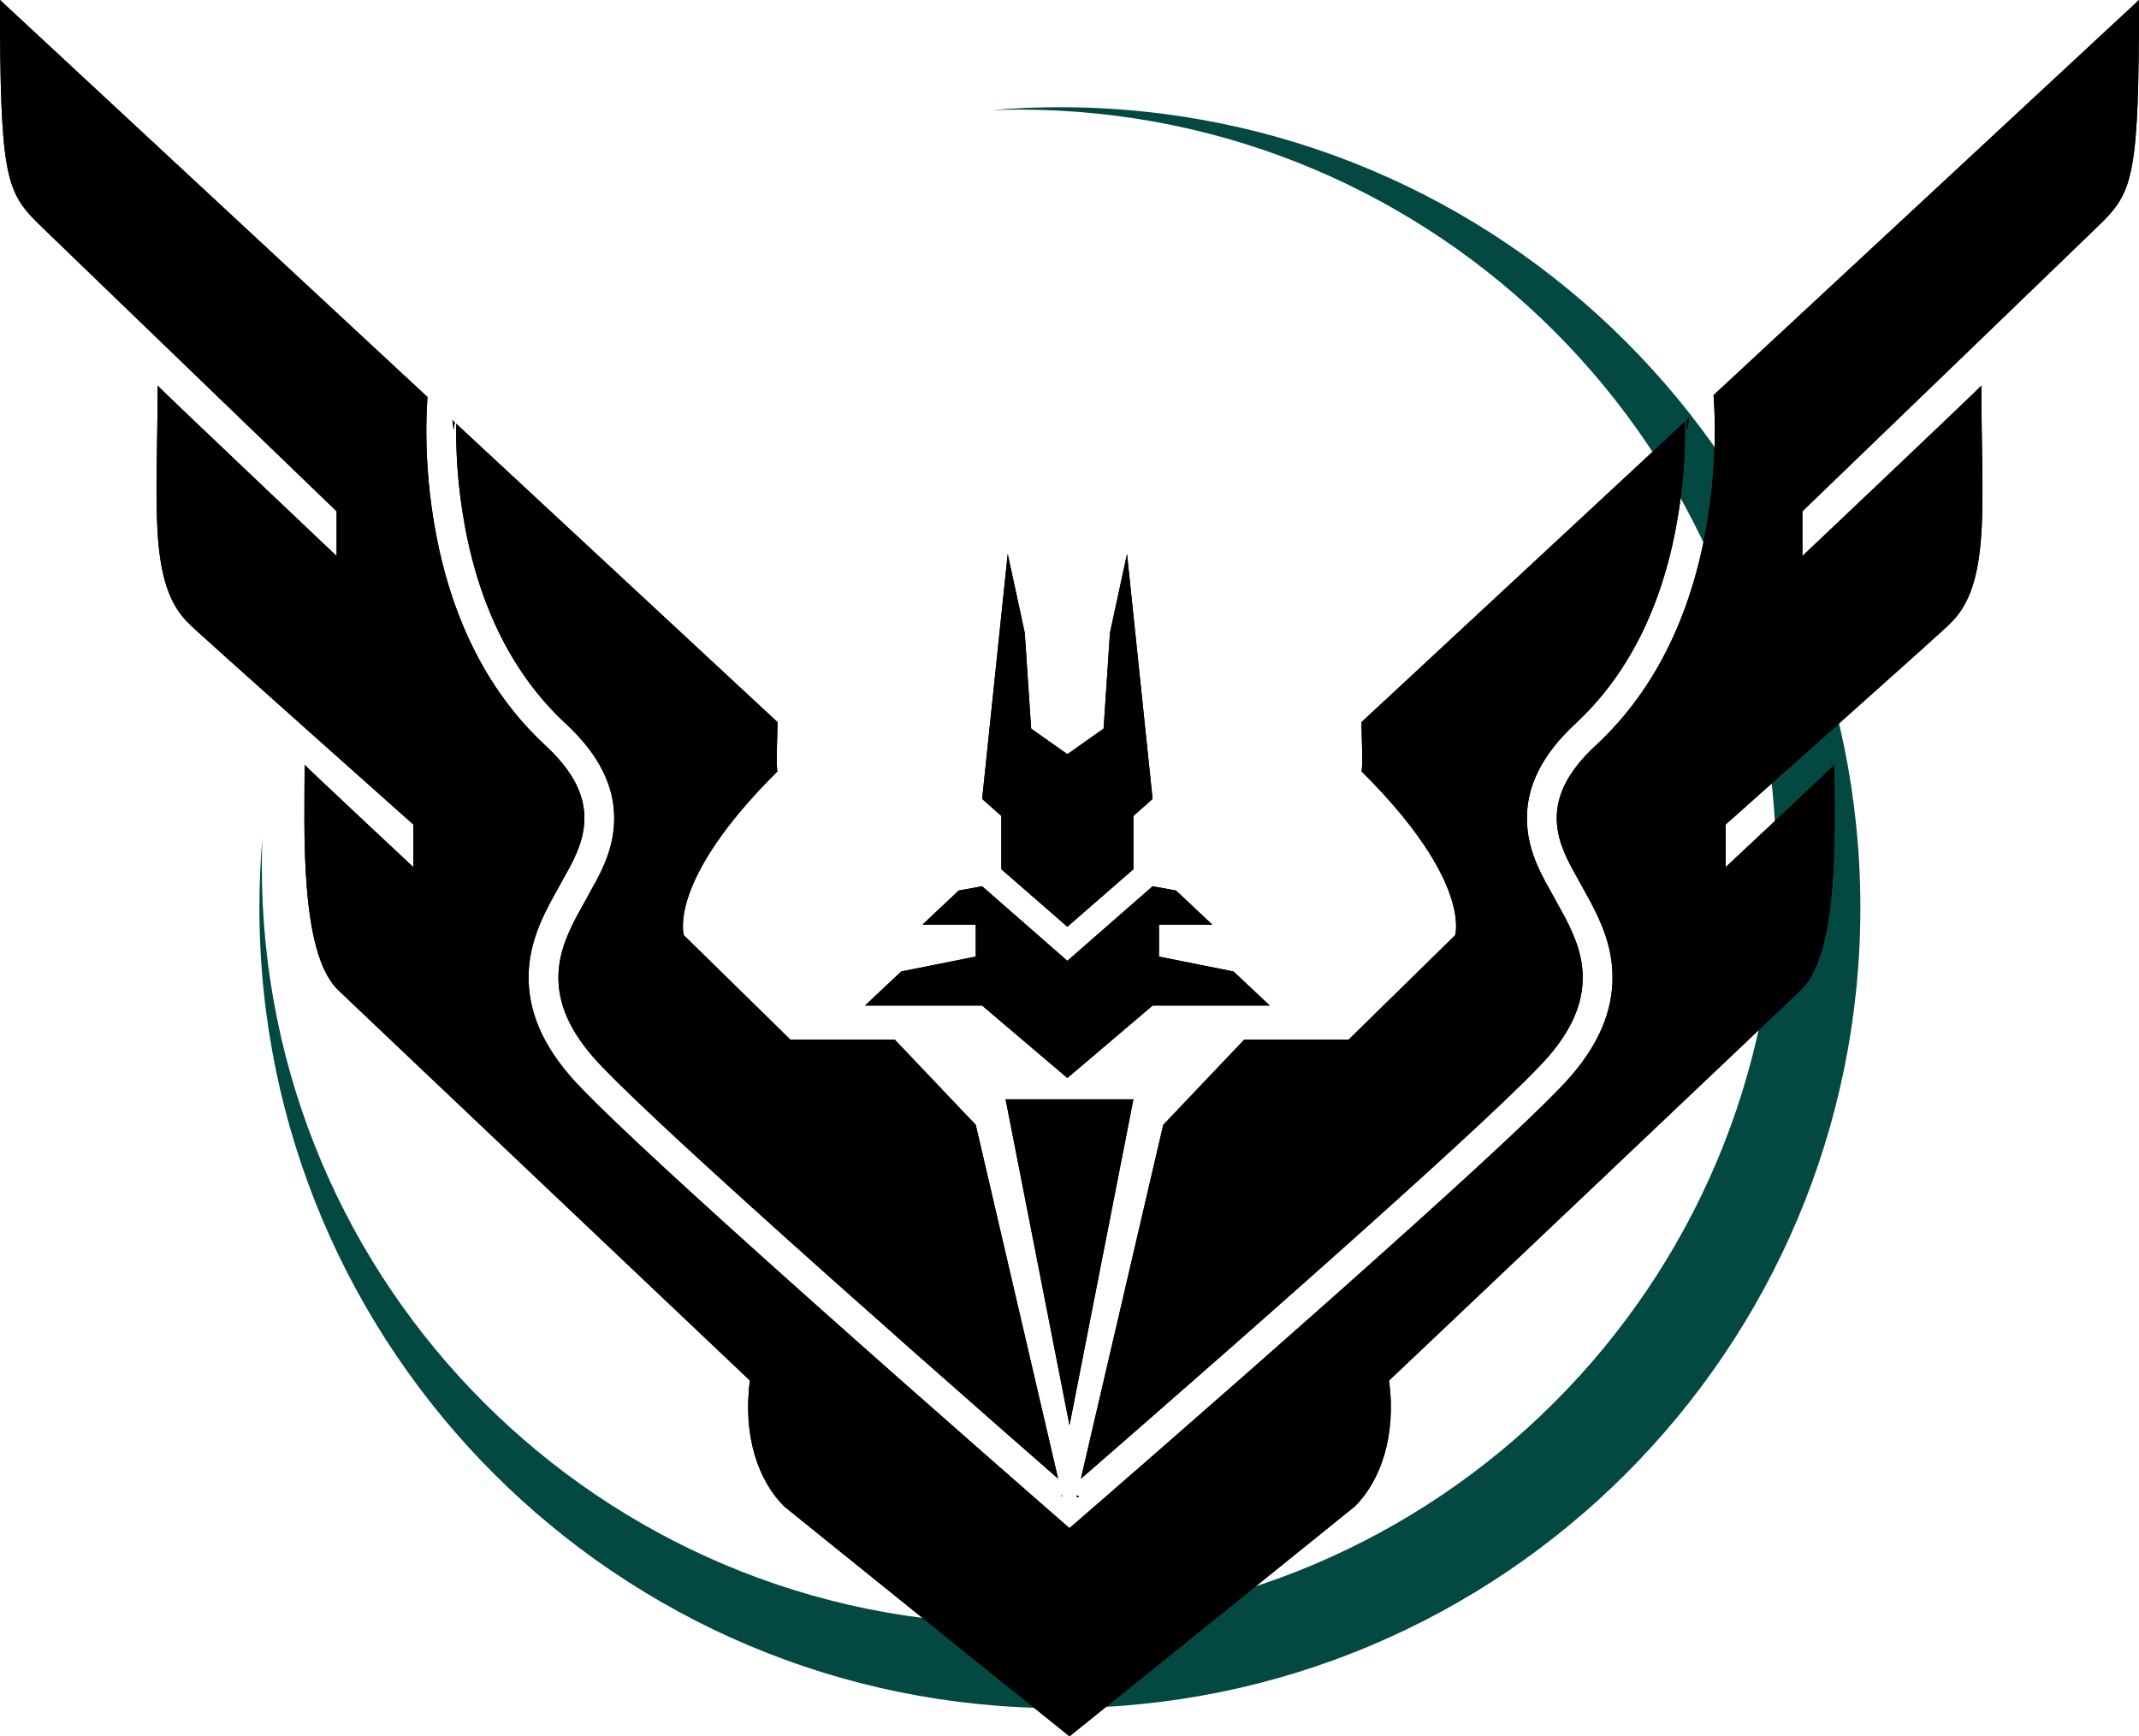 <?xml version="1.0" encoding="utf-8"?>
<!-- Generator: Adobe Illustrator 16.0.0, SVG Export Plug-In . SVG Version: 6.00 Build 0)  -->
<!DOCTYPE svg PUBLIC "-//W3C//DTD SVG 1.1//EN" "http://www.w3.org/Graphics/SVG/1.1/DTD/svg11.dtd">
<svg version="1.1" xmlns="http://www.w3.org/2000/svg" xmlns:xlink="http://www.w3.org/1999/xlink" x="0px" y="0px"
	 width="889.819px" height="722.313px" viewBox="0 0 889.819 722.313" enable-background="new 0 0 889.819 722.313"
	 xml:space="preserve">
<g id="Layer_4" display="none">
	<rect x="-35.09" y="-96.4" display="inline" width="960" height="960"/>
</g>
<g id="Layer_3">
	<path fill="#034942" d="M773.91,377.6c0,183.91-149.09,333-333,333s-333-149.09-333-333c0-9.66,0.41-19.23,1.22-28.68
		c-0.14,3.88-0.21,7.77-0.21,11.68c0,173.97,141.02,315,314.99,315c173.97,0,315-141.03,315-315c0-173.97-141.03-315-315-315
		c-3.85,0-7.68,0.07-11.49,0.21c9.39-0.8,18.89-1.21,28.49-1.21C624.82,44.6,773.91,193.689,773.91,377.6z"/>
</g>
<g id="Layer_2">
	<g>
		<g display="none">
			<g display="inline">
				<defs>
					<rect id="SVGID_1_" x="-7.09" y="-90.4" width="904" height="904"/>
				</defs>
				<defs>
					<path id="SVGID_2_" d="M444.873,264.726v0.125l-0.071-0.063l-0.071,0.063v-0.125l-33.252-29.114v-26.507l-10.175-9.079
						l6.04-77.72l19.451,42.418l18.008,13.364l18.008-13.364l19.451-42.418l6.039,77.72l-10.175,9.079v26.507L444.873,264.726
						L444.873,264.726L444.873,264.726z M444.873,289.116v62.925l-44.314-38.11l-2.659-66.47L444.873,289.116L444.873,289.116z
						 M444.873,288.229v62.925l44.313-38.11l2.659-66.47L444.873,288.229L444.873,288.229z M443.856,374.198v120.533
						l-23.043-120.533H443.856L443.856,374.198z M443.856,374.198v120.533l23.043-120.533H443.856L443.856,374.198z
						 M321.297,327.702l32.775,1.327l46.317,47.472l44.484,225.157L276.518,447.94L321.297,327.702L321.297,327.702z
						 M568.448,327.702l-32.775,1.327l-46.316,47.472l-44.483,225.157L613.227,447.94L568.448,327.702L568.448,327.702z
						 M568.448,327.702"/>
				</defs>
				<defs>
					<path id="SVGID_3_" d="M-7.09-90.4h904v904h-904V-90.4z M-7.09-90.4"/>
				</defs>
				<clipPath id="SVGID_4_">
					<use xlink:href="#SVGID_1_"  overflow="visible"/>
				</clipPath>
				<clipPath id="SVGID_5_" clip-path="url(#SVGID_4_)">
					<use xlink:href="#SVGID_2_"  overflow="visible"/>
				</clipPath>
				<clipPath id="SVGID_6_" clip-path="url(#SVGID_5_)">
					<use xlink:href="#SVGID_3_"  overflow="visible"/>
				</clipPath>
				<rect x="272.086" y="117.875" clip-path="url(#SVGID_6_)" fill="#08FADC" width="345.573" height="488.215"/>
			</g>
		</g>
		<g display="none">
			<g display="inline">
				<defs>
					<rect id="SVGID_7_" x="-7.09" y="-90.4" width="904" height="904"/>
				</defs>
				<defs>
					<path id="SVGID_8_" d="M445.234,600.016l-44.159-223.514l-46.317-47.472h-77.555l-89.313-85.468
						c0,0,4.647,88.413,10.673,100.454c6.025,12.041,15.371,18.295,15.371,18.295l63.269,60.083v25.548l167.805,153.216
						l-0.099,0.502l0.324-0.297l0.325,0.297l-0.099-0.502L613.264,447.94v-25.548l63.27-60.083c0,0,9.346-6.254,15.371-18.295
						c6.025-12.041,10.673-100.454,10.673-100.454l-89.313,85.468h-77.555l-46.316,47.472L445.234,600.016L445.234,600.016z
						 M445.559,264.726v0.125l-0.071-0.063l-0.071,0.063v-0.125l-33.252-29.114v-26.507l-10.175-9.079l6.04-77.72l19.451,42.418
						l18.008,13.364l18.008-13.364l19.451-42.418l6.039,77.72l-10.175,9.079v26.507L445.559,264.726L445.559,264.726
						L445.559,264.726z M445.559,289.116v62.925l-44.313-38.11l-2.659-66.47L445.559,289.116L445.559,289.116z M445.559,288.229
						v62.925l44.314-38.11l2.658-66.47L445.559,288.229L445.559,288.229z M444.542,374.198v120.533L421.5,374.198H444.542
						L444.542,374.198z M444.542,374.198v120.533l23.043-120.533H444.542L444.542,374.198z M444.542,374.198"/>
				</defs>
				<defs>
					<path id="SVGID_9_" d="M-7.09-90.4h904v904h-904V-90.4z M-7.09-90.4"/>
				</defs>
				<clipPath id="SVGID_10_">
					<use xlink:href="#SVGID_7_"  overflow="visible"/>
				</clipPath>
				<clipPath id="SVGID_11_" clip-path="url(#SVGID_10_)">
					<use xlink:href="#SVGID_8_"  overflow="visible"/>
				</clipPath>
				<clipPath id="SVGID_12_" clip-path="url(#SVGID_11_)">
					<use xlink:href="#SVGID_9_"  overflow="visible"/>
				</clipPath>
				<rect x="183.458" y="117.875" clip-path="url(#SVGID_12_)" fill="#08FADC" width="523.551" height="488.215"/>
			</g>
		</g>
		<g display="none">
			<g display="inline">
				<defs>
					<rect id="SVGID_13_" x="-7.09" y="-90.4" width="904" height="904"/>
				</defs>
				<defs>
					<path id="SVGID_14_" d="M444.961,636.829l-43.451-218.96l-43.35-41.901l-19.892-1.302c0,0-1.752-30.506,28.446-63.05
						L120.043,86.854c0,0-2.066,81.723,3.241,98.652C128.592,202.436,148.865,218,148.865,218L279.33,341.41l-0.882,29.342
						l-86.056-81.09c0,0,4.772,84.127,10.797,96.168c6.026,12.041,13.145,16.775,13.145,16.775l62.995,57.944v25.548
						l165.586,150.959l-0.02,0.1l0.065-0.06l0.065,0.06l-0.02-0.1l165.585-150.959V460.55l62.996-57.944
						c0,0,7.119-4.734,13.145-16.775s10.797-96.168,10.797-96.168l-86.055,81.09l-0.883-29.342L741.056,218
						c0,0,20.273-15.564,25.581-32.494c5.308-16.93,3.241-98.652,3.241-98.652l-246.67,224.761
						c30.197,32.544,28.445,63.05,28.445,63.05l-19.892,1.302l-43.351,41.901L444.961,636.829L444.961,636.829z M445.912,308.201
						v0.125l-0.071-0.063l-0.071,0.063v-0.125l-33.252-29.114V252.58l-10.175-9.079l6.04-77.72l19.451,42.418l18.007,13.364
						l18.007-13.364l19.451-42.418l6.04,77.72l-10.175,9.079v26.507L445.912,308.201L445.912,308.201L445.912,308.201z
						 M445.912,332.59v62.925l-44.313-38.11l-2.659-66.47L445.912,332.59L445.912,332.59z M445.912,331.704v62.926l44.313-38.11
						l2.659-66.47L445.912,331.704L445.912,331.704z M444.896,417.673v120.533l-23.043-120.533H444.896L444.896,417.673z
						 M444.896,417.673v120.533l23.043-120.533H444.896L444.896,417.673z M444.896,417.673"/>
				</defs>
				<defs>
					<path id="SVGID_15_" d="M-7.09-90.4h904v904h-904V-90.4z M-7.09-90.4"/>
				</defs>
				<clipPath id="SVGID_16_">
					<use xlink:href="#SVGID_13_"  overflow="visible"/>
				</clipPath>
				<clipPath id="SVGID_17_" clip-path="url(#SVGID_16_)">
					<use xlink:href="#SVGID_14_"  overflow="visible"/>
				</clipPath>
				<clipPath id="SVGID_18_" clip-path="url(#SVGID_17_)">
					<use xlink:href="#SVGID_15_"  overflow="visible"/>
				</clipPath>
				<rect x="115.215" y="82.423" clip-path="url(#SVGID_18_)" fill="#08FADC" width="659.491" height="559.165"/>
			</g>
		</g>
		<g display="none">
			<g display="inline">
				<defs>
					<rect id="SVGID_19_" x="-7.09" y="-90.4" width="904" height="904"/>
				</defs>
				<defs>
					<path id="SVGID_20_" d="M302.474,423.639L188.145,319.945c0,0-7.063-4.463-13.294-16.839
						c-5.815-11.709-8.862-83.31-8.862-83.31l77.992,71.788v-25.702L130.537,158.643c0,0-20.305-15.575-25.702-32.792
						c-5.215-16.646-3.545-84.196-3.545-84.196l271.2,242.839c0,0-0.253,23.985,0,23.93c-50.431,43.916-41.655,71.788-41.655,71.788
						l33.679,1.772l36.337,37.223l44.314,227.773L276.772,495.427c0,0-12.332-9.882-23.043-25.701
						c-11.127-15.201-9.749-78.879-9.749-78.879l58.494,51.404V423.639L302.474,423.639z M587.854,423.639l114.329-103.694
						c0,0,7.063-4.463,13.295-16.839c5.815-11.709,8.862-83.31,8.862-83.31l-77.992,71.788v-25.702l113.443-107.239
						c0,0,20.305-15.575,25.702-32.792c5.215-16.646,3.545-84.196,3.545-84.196l-271.2,242.839c0,0,0.253,23.985,0,23.93
						c50.431,43.916,41.655,71.788,41.655,71.788l-33.679,1.772l-36.337,37.223L445.164,646.98l168.392-151.554
						c0,0,12.332-9.882,23.043-25.701c11.127-15.201,9.749-78.879,9.749-78.879l-58.494,51.404V423.639L587.854,423.639z
						 M445.164,414.776v135.6l-26.588-135.6H445.164L445.164,414.776z M445.164,414.776v135.6l26.588-135.6H445.164L445.164,414.776
						z M429.211,238.408l15.953,11.521v75.333l-29.247-24.816v-23.929l-7.977-7.09l11.521-107.239l7.09,34.565L429.211,238.408
						L429.211,238.408z M461.117,238.408l-15.953,11.521v75.333l29.247-24.816v-23.929l7.977-7.09l-11.521-107.239l-7.09,34.565
						L461.117,238.408L461.117,238.408z M445.164,344.761v55.835l-38.996-34.564h-55.835l16.839-15.067l34.564-8.863l0.886-15.953
						l-26.588,0.886l19.498-15.953l8.863-2.659L445.164,344.761L445.164,344.761z M445.164,344.761v55.835l38.996-34.564h55.836
						l-16.84-15.067l-34.564-8.863l-0.886-15.953l26.588,0.886l-19.498-15.953l-8.862-2.659L445.164,344.761L445.164,344.761z
						 M445.164,657.615v23.93l-44.314-38.996v-22.157L445.164,657.615L445.164,657.615z M445.164,657.615v23.93l44.314-38.996
						v-22.157L445.164,657.615L445.164,657.615z M445.164,657.615"/>
				</defs>
				<defs>
					<path id="SVGID_21_" d="M-7.09-90.4h904v904h-904V-90.4z M-7.09-90.4"/>
				</defs>
				<clipPath id="SVGID_22_">
					<use xlink:href="#SVGID_19_"  overflow="visible"/>
				</clipPath>
				<clipPath id="SVGID_23_" clip-path="url(#SVGID_22_)">
					<use xlink:href="#SVGID_20_"  overflow="visible"/>
				</clipPath>
				<clipPath id="SVGID_24_" clip-path="url(#SVGID_23_)">
					<use xlink:href="#SVGID_21_"  overflow="visible"/>
				</clipPath>
				<rect x="96.604" y="37.224" clip-path="url(#SVGID_24_)" fill="#08FADC" width="697.121" height="648.753"/>
			</g>
		</g>
		<g display="none">
			<g display="inline">
				<defs>
					<rect id="SVGID_25_" x="-7.09" y="-90.4" width="904" height="904"/>
				</defs>
				<defs>
					<path id="SVGID_26_" d="M444.91,428.07v135.6l-26.588-135.6H444.91L444.91,428.07z M444.91,428.07v135.6l26.588-135.6H444.91
						L444.91,428.07z M429.843,261.451l15.067,10.635v71.788l-27.475-23.929v-22.157l-7.977-7.09l10.635-101.921l7.09,32.792
						L429.843,261.451L429.843,261.451z M459.976,261.451l-15.066,10.635v71.788l27.475-23.929v-22.157l7.977-7.09l-10.636-101.921
						l-7.09,32.792L459.976,261.451L459.976,261.451z M444.91,362.486v52.291l-37.224-31.906h-52.29l15.953-14.18l32.792-8.863
						l0.886-14.18l-25.702,0.886l18.612-15.067l8.863-2.659L444.91,362.486L444.91,362.486z M444.91,362.486v52.291l37.224-31.906
						h52.29l-15.953-14.18l-32.792-8.863l-0.887-14.18l25.702,0.886l-18.611-15.067l-8.863-2.659L444.91,362.486L444.91,362.486z
						 M444.91,662.933v46.973L318.172,590.259c0,0-5.038-5.609-9.749-14.181c-5.129-8.668-3.545-40.769-3.545-40.769L444.91,662.933
						L444.91,662.933z M444.91,662.933v46.973l126.737-119.646c0,0,5.037-5.609,9.749-14.181c5.129-8.668,3.545-40.769,3.545-40.769
						L444.91,662.933L444.91,662.933z M642.548,380.211c0,0,108.895-98.157,109.012-98.376
						c17.544-16.713,15.931-45.262,19.498-93.945l-77.992,70.902V233.09c0,0,135.449-123.502,135.601-123.192
						c12.407-13.078,12.407-26.065,12.407-97.49L552.149,274.745c0,0,0.323,20.8,0,20.384
						c50.344,43.308,40.769,70.016,40.769,70.016l-37.224,31.906h-33.679l-34.564,35.451L444.91,646.094
						c0,0,246.211-220.719,246.384-220.683c17.957-17.317,15.067-57.465,15.067-85.082l-63.813,58.494V380.211L642.548,380.211z
						 M247.271,380.211c0,0-108.894-98.157-109.012-98.376c-17.544-16.713-15.931-45.262-19.498-93.945l77.992,70.902V233.09
						c0,0-135.45-123.502-135.6-123.192C48.745,96.82,48.745,83.833,48.745,12.408L337.67,274.745c0,0-0.324,20.8,0,20.384
						c-50.344,43.308-40.769,70.016-40.769,70.016l37.224,31.906h33.678l34.564,35.451l42.542,213.592
						c0,0-246.212-220.719-246.384-220.683c-17.957-17.317-15.067-57.465-15.067-85.082l63.812,58.494V380.211L247.271,380.211z
						 M247.271,380.211"/>
				</defs>
				<defs>
					<path id="SVGID_27_" d="M-7.09-90.4h904v904h-904V-90.4z M-7.09-90.4"/>
				</defs>
				<clipPath id="SVGID_28_">
					<use xlink:href="#SVGID_25_"  overflow="visible"/>
				</clipPath>
				<clipPath id="SVGID_29_" clip-path="url(#SVGID_28_)">
					<use xlink:href="#SVGID_26_"  overflow="visible"/>
				</clipPath>
				<clipPath id="SVGID_30_" clip-path="url(#SVGID_29_)">
					<use xlink:href="#SVGID_27_"  overflow="visible"/>
				</clipPath>
				<rect x="44.313" y="7.977" clip-path="url(#SVGID_30_)" fill="#08FADC" width="801.192" height="706.36"/>
			</g>
		</g>
		<g>
			<g>
				<defs>
					<rect id="SVGID_31_" x="-7.09" y="-90.4" width="904" height="904"/>
				</defs>
				<defs>
					<path id="SVGID_32_" d="M177.814,165.148C91.957,85.406,0,0,0,0c0,71.45,2.394,79.353,15.066,92.172
						c-0.122-0.047,124.965,120.533,124.965,120.533v18.612c0,0-74.433-70.496-74.447-70.902
						c0.014,49.033-4.381,82.801,13.294,99.263c-0.025,0.477,93.059,83.31,93.059,83.31v17.726c0,0-45.291-42.347-45.2-42.541
						c-0.091,27.82-1.986,76.902,13.294,93.059c-0.293-0.133,171.557,162.734,171.937,163.074
						c-3.081,23.196,3.626,41.784,14.181,52.29c-0.278-0.115,118.761,95.718,118.761,95.718v-86.625l-0.011,0.01
						c0,0-4.362-3.798-4.654-4.052c-0.486-0.424-1.061-0.925-1.72-1.499c-1.882-1.642-4.065-3.547-6.523-5.695
						c-7.024-6.137-14.851-12.99-23.28-20.389c-24.083-21.139-48.167-42.415-70.647-62.467c-1.299-1.159-2.589-2.311-3.872-3.456
						c-46.041-41.118-78.583-71.082-92.246-85.34c-14.564-14.837-21.535-29.555-22.032-44.348
						c-0.382-11.387,2.784-21.373,9.077-33.188c0.972-1.825,4.875-8.777,5.813-10.578c5.589-9.621,8.242-16.688,8.285-24.237
						c0.055-9.777-4.705-19.61-15.988-30.125c-26.205-24.158-40.979-57.304-46.943-95.166c-2.079-13.198-2.917-26.066-2.82-38.007
						c0.035-4.249,0.189-8.104,0.421-11.395C177.784,165.55,177.799,165.347,177.814,165.148L177.814,165.148z M188.168,174.764
						c0.336,0.312,0.672,0.624,1.007,0.936C188.635,180.895,188.766,178.245,188.168,174.764L188.168,174.764z M189.767,176.249
						c70.528,65.504,133.723,124.198,133.723,124.198s-0.764,20.756,0,20.384c-46.261,45.839-38.996,68.243-38.996,68.243
						l44.314,43.428h43.427l33.679,35.451l34.26,147.163c-0.003-0.003-0.006-0.005-0.009-0.008
						c-7.017-6.131-14.837-12.978-23.258-20.37c-24.06-21.118-48.12-42.374-70.573-62.401c-1.297-1.157-2.585-2.308-3.866-3.451
						c-45.761-40.867-78.206-70.741-91.604-84.724c-12.543-12.778-18.151-24.618-18.537-36.125
						c-0.295-8.797,2.264-16.87,7.627-26.938c0.871-1.635,4.826-8.68,5.739-10.448c6.437-11.064,9.758-19.913,9.816-30.13
						c0.077-13.457-6.244-26.513-19.961-39.295c-23.902-22.035-37.556-52.667-43.121-87.997
						c-1.967-12.485-2.762-24.682-2.669-35.975C189.759,176.917,189.763,176.582,189.767,176.249L189.767,176.249z M441.774,621.99
						l0.097,0.414c-0.313-0.041-0.48-0.082-0.433-0.123C441.546,622.188,441.658,622.091,441.774,621.99L441.774,621.99z
						 M712.831,164.381C798.451,84.859,889.819,0,889.819,0c0,71.45-2.394,79.353-15.066,92.172
						c0.122-0.047-124.965,120.533-124.965,120.533v18.612c0,0,74.434-70.496,74.447-70.902
						c-0.014,49.033,4.381,82.801-13.294,99.263c0.025,0.477-93.059,83.31-93.059,83.31v17.726c0,0,45.29-42.347,45.199-42.541
						c0.091,27.82,1.986,76.902-13.294,93.059c0.294-0.133-171.557,162.734-171.937,163.074c3.081,23.196-3.627,41.784-14.181,52.29
						c0.277-0.115-118.761,95.718-118.761,95.718v-86.625l4.061-3.517c1.083-0.938,1.659-1.438,2.32-2.012
						c1.891-1.639,4.082-3.542,6.551-5.688c7.054-6.129,14.912-12.975,23.376-20.364c24.183-21.116,48.364-42.372,70.938-62.411
						c1.34-1.189,2.672-2.371,3.994-3.547c46.263-41.122,78.933-71.086,92.651-85.403c14.512-14.783,21.483-29.501,21.979-44.294
						c0.382-11.387-2.783-21.373-9.077-33.188c-0.972-1.825-4.874-8.777-5.666-10.309c-5.736-9.89-8.389-16.957-8.432-24.506
						c-0.056-9.777,4.705-19.61,16.012-30.147c26.182-24.135,40.955-57.281,46.92-95.144c2.079-13.198,2.918-26.066,2.82-38.007
						c-0.035-4.249-0.189-8.104-0.421-11.395C712.902,165.275,712.867,164.814,712.831,164.381L712.831,164.381z M702.727,173.765
						c-0.425,0.395-0.85,0.789-1.274,1.184C702.141,181.688,701.875,177.837,702.727,173.765L702.727,173.765z M700.926,175.438
						c-70.879,65.83-134.597,125.009-134.597,125.009s0.764,20.756,0,20.384c46.261,45.839,38.996,68.243,38.996,68.243
						l-44.314,43.428h-43.428l-33.678,35.451l-34.272,147.215c0.023-0.021,0.046-0.041,0.069-0.061
						c7.046-6.123,14.897-12.962,23.354-20.346c24.158-21.095,48.317-42.33,70.861-62.343c1.338-1.188,2.668-2.369,3.988-3.542
						c45.973-40.864,78.543-70.737,91.988-84.769c12.491-12.725,18.099-24.564,18.485-36.071c0.295-8.797-2.265-16.87-7.628-26.938
						c-0.87-1.635-4.825-8.68-5.591-10.179c-6.584-11.333-9.905-20.182-9.964-30.399c-0.076-13.457,6.244-26.513,19.986-39.317
						c23.878-22.013,37.531-52.645,43.097-87.974c1.967-12.485,2.762-24.682,2.67-35.975
						C700.944,176.639,700.936,176.033,700.926,175.438L700.926,175.438z M448.046,621.986l-0.181,0.774
						c0.673,0.027,1.118,0.042,1.118,0.042C448.622,622.488,448.317,622.222,448.046,621.986L448.046,621.986z M428.957,303.105
						l15.067,10.635v71.789l-27.475-23.93v-22.157l-7.977-7.09l10.635-101.921l7.09,32.792L428.957,303.105L428.957,303.105z
						 M459.09,303.105l-15.067,10.635v71.789l27.474-23.93v-22.157l7.977-7.09l-10.635-101.921l-7.091,32.792L459.09,303.105
						L459.09,303.105z M444.023,399.71v48.745l-35.451-30.134h-48.745l15.067-14.181l31.02-6.204v-13.294h-22.157l15.067-14.18
						l9.749-1.772L444.023,399.71L444.023,399.71z M444.023,399.71v48.745l35.451-30.134h48.745l-15.066-14.181l-31.02-6.204
						v-13.294h22.156l-15.066-14.18l-9.749-1.772L444.023,399.71L444.023,399.71z M444.91,457.317v135.6l-26.588-135.6H444.91
						L444.91,457.317z M444.91,457.317v135.6l26.588-135.6H444.91L444.91,457.317z M444.91,457.317"/>
				</defs>
				<defs>
					<path id="SVGID_33_" d="M-7.09-90.4h904v904h-904V-90.4z M-7.09-90.4"/>
				</defs>
				<clipPath id="SVGID_34_">
					<use xlink:href="#SVGID_31_"  overflow="visible"/>
				</clipPath>
				<clipPath id="SVGID_35_" clip-path="url(#SVGID_34_)">
					<use xlink:href="#SVGID_32_"  overflow="visible"/>
				</clipPath>
				<clipPath id="SVGID_36_" clip-path="url(#SVGID_35_)">
					<use xlink:href="#SVGID_33_"  overflow="visible"/>
				</clipPath>
				<rect x="-4.432" y="-4.432" clip-path="url(#SVGID_36_)" fill="#08FADC" width="898.682" height="731.177"/>
			</g>
		</g>
		<g display="none">
			<g display="inline">
				<defs>
					<rect id="SVGID_37_" x="-7.09" y="-90.4" width="904" height="904"/>
				</defs>
				<defs>
					<path id="SVGID_38_" d="M645.403,393.356c8.059,9.24,12.833,17.407,14.457,25.524c2.223,11.116-1.71,21.503-11.925,31.254
						c-7.925,7.534-55.341,50.232-129.758,116.958c-21.288,19.088-43.402,38.901-65.74,58.905
						c5.377,4.814,10.765,9.638,16.152,14.461c10.768,9.638,20.766,18.585,29.738,26.613c1.33,1.189,2.597,2.322,3.797,3.397
						c37.774-37.747,80.313-80.275,80.157-80.211c22.157-21.271,7.091-58.494,18.612-70.902
						c0.38-0.339,173.116-172.069,172.823-171.937c15.279-16.157,13.385-50.172,13.294-77.992
						c0.091,0.194-27.475,24.815-27.475,24.815v-13.294c0,0,64.724-65.108,64.698-65.584c17.675-16.462,14.167-31.617,14.181-80.651
						c-0.014,0.406-62.926,59.38-62.926,59.38v-16.839c0,0,101.157-101.083,101.035-101.036
						c12.673-12.82,19.498-9.201,19.498-80.651L742.698,136.486l-0.01-0.034l0,0c0.147,18.604-1.341,38.387-5.298,57.404
						c-5.383,25.871-14.811,46.909-29.199,61.365c0.025,0.826,0.053,1.745,0.082,2.748c0.104,3.526,0.207,7.371,0.304,11.407
						c0.159,6.627,0.283,13.105,0.359,19.189c0.055,4.339,0.083,8.385,0.083,12.083c0,15.686-0.495,21.198-3.461,28.698
						c-2.955,7.475-8.266,14.63-17.305,23.311c-3.973,3.816-8.454,8.098-13.354,12.763c-0.279,0.266-0.279,0.266-0.56,0.532
						c-7.188,6.841-14.888,14.138-22.588,21.413C649.487,389.504,647.358,391.513,645.403,393.356L645.403,393.356z
						 M639.425,386.833c-18.576-20.794-20.17-47.943-4.794-62.525c3.486-3.307,3.38-3.186,5.069-4.773
						c3.172-2.979,7.859-7.378,14.486-13.596c6.273-5.886,32.758-30.728,45.415-42.601c0.054,2.017,0.107,4.106,0.159,6.25
						c0.158,6.596,0.281,13.041,0.357,19.087c0.054,4.304,0.082,8.313,0.082,11.971c0,14.541-0.431,19.335-2.836,25.418
						c-2.424,6.13-7.004,12.301-15.2,20.173c-3.963,3.806-8.435,8.079-13.327,12.736c-0.278,0.266-0.278,0.266-0.558,0.531
						c-7.179,6.833-14.872,14.122-22.565,21.39C643.472,383.015,641.364,385.005,639.425,386.833L639.425,386.833z M436.496,625.998
						c-22.338-20.004-44.452-39.817-65.741-58.905c-74.417-66.726-121.832-109.424-129.756-116.958
						c-10.216-9.751-14.148-20.138-11.925-31.254c1.623-8.117,6.398-16.284,14.457-25.524l0,0c-1.955-1.844-4.083-3.853-6.348-5.992
						c-7.7-7.275-15.401-14.571-22.589-21.413c-0.279-0.266-0.279-0.266-0.559-0.532c-4.901-4.666-9.382-8.947-13.355-12.763
						c-9.04-8.681-14.35-15.836-17.305-23.311c-2.965-7.5-3.46-13.012-3.46-28.698c0-3.698,0.029-7.744,0.083-12.083
						c0.076-6.084,0.2-12.562,0.359-19.189c0.096-4.036,0.2-7.881,0.304-11.407c0.029-1.003,0.057-1.922,0.083-2.748
						c-14.389-14.456-23.816-35.494-29.2-61.365c-4.011-19.278-5.485-39.343-5.291-58.169l0,0L-6.204-4.432
						c0,71.45,6.826,67.831,19.498,80.651c-0.122-0.047,101.035,101.036,101.035,101.036v16.839c0,0-62.912-58.975-62.925-59.38
						c0.014,49.034-3.495,64.189,14.18,80.651c-0.025,0.477,64.698,65.584,64.698,65.584v13.294c0,0-27.565-24.621-27.475-24.815
						c-0.09,27.82-1.986,61.835,13.294,77.992c-0.293-0.132,172.443,171.598,172.824,171.937
						c11.521,12.408-3.545,49.632,18.612,70.902c-0.154-0.063,42.069,42.149,79.739,79.792c1.061-0.949,2.171-1.942,3.329-2.979
						c8.973-8.028,18.971-16.976,29.738-26.613C425.731,635.636,431.119,630.813,436.496,625.998L436.496,625.998L436.496,625.998z
						 M444.311,633.274l0.599,3.07v91.286c0,0-22.956-22.929-50.101-50.052c0.926-0.828,1.888-1.688,2.885-2.581
						c8.973-8.029,18.972-16.977,29.74-26.615C433.063,643.344,438.692,638.305,444.311,633.274L444.311,633.274L444.311,633.274z
						 M449.134,614.682l30.34-155.592l30.134-28.36h34.564l38.109-37.224c0,0,13.47-16.201-32.792-62.04v-33.678l182.357-170.371
						c0.768,20.464-0.436,42.974-4.867,64.272c-5.2,24.991-14.315,44.79-27.871,57.532c0.681-0.639-43.811,41.095-52.197,48.962
						c-6.628,6.219-11.316,10.619-14.49,13.6c-1.692,1.589-5.106,4.809-5.106,4.809c-20.458,19.401-17.83,54.363,6.011,79.307
						c19.153,20.109,21.688,32.779,7.275,46.536c-7.795,7.411-55.34,50.226-130.018,117.186
						C490.847,577.316,470.142,595.868,449.134,614.682L449.134,614.682L449.134,614.682z M249.507,386.833
						c18.576-20.794,20.17-47.943,4.794-62.525c-3.486-3.307-3.38-3.186-5.07-4.773c-3.172-2.979-7.859-7.378-14.486-13.596
						c-6.273-5.886-32.757-30.728-45.415-42.601c-0.054,2.017-0.107,4.106-0.159,6.25c-0.158,6.596-0.282,13.041-0.357,19.087
						c-0.054,4.304-0.083,8.313-0.083,11.971c0,14.541,0.431,19.335,2.836,25.418c2.423,6.13,7.003,12.301,15.2,20.173
						c3.963,3.806,8.435,8.079,13.327,12.736c0.279,0.266,0.279,0.266,0.558,0.531c7.179,6.833,14.872,14.122,22.565,21.39
						C245.46,383.015,247.569,385.005,249.507,386.833L249.507,386.833L249.507,386.833z M157.117,126.618l183.212,171.17v33.678
						c-46.261,45.839-32.792,62.04-32.792,62.04l38.11,37.224h34.564l30.133,28.36l30.528,156.553
						c-21.376-19.143-42.451-38.025-62.523-56.022c-74.677-66.96-122.222-109.774-130.017-117.186
						c-14.412-13.757-11.879-26.427,7.275-46.536c23.841-24.943,26.469-59.905,6.011-79.307c0,0-3.415-3.219-5.107-4.809
						c-3.173-2.98-7.862-7.381-14.49-13.6c-8.386-7.867-52.877-49.601-52.196-48.962c-13.556-12.742-22.672-32.542-27.872-57.532
						C157.463,170.113,156.288,147.294,157.117,126.618L157.117,126.618L157.117,126.618z M445.376,633.949l-0.467,2.396v91.286
						c0,0,22.721-22.693,49.682-49.634c-1.068-0.955-2.186-1.955-3.353-2.999c-8.974-8.029-18.973-16.977-29.74-26.615
						C456.122,643.569,450.745,638.756,445.376,633.949L445.376,633.949L445.376,633.949z M444.023,401.482v43.427l-28.361-25.702
						h-53.177l14.181-12.407l35.451-6.204v-12.408h-23.043l13.294-11.521l11.522-1.772L444.023,401.482L444.023,401.482z
						 M444.023,401.482v43.427l28.361-25.702h53.176L511.38,406.8l-35.451-6.204v-12.408h23.043l-13.294-11.521l-11.521-1.772
						L444.023,401.482L444.023,401.482z M444.91,455.545v107.239l-21.271-107.239H444.91L444.91,455.545z M444.91,455.545v107.239
						l21.271-107.239H444.91L444.91,455.545z M432.501,319.059l11.522,8.863v58.494l-20.384-18.611v-19.498l-7.977-6.204
						l9.749-110.784l4.431,24.816L432.501,319.059L432.501,319.059z M455.544,319.059l-11.521,8.863v58.494l20.384-18.611v-19.498
						l7.977-6.204l-9.749-110.784l-4.432,24.816L455.544,319.059L455.544,319.059z M455.544,319.059"/>
				</defs>
				<defs>
					<path id="SVGID_39_" d="M-7.09-90.4h904v904h-904V-90.4z M-7.09-90.4"/>
				</defs>
				<clipPath id="SVGID_40_">
					<use xlink:href="#SVGID_37_"  overflow="visible"/>
				</clipPath>
				<clipPath id="SVGID_41_" clip-path="url(#SVGID_40_)">
					<use xlink:href="#SVGID_38_"  overflow="visible"/>
				</clipPath>
				<clipPath id="SVGID_42_" clip-path="url(#SVGID_41_)">
					<use xlink:href="#SVGID_39_"  overflow="visible"/>
				</clipPath>
				<rect x="-10.635" y="-8.863" clip-path="url(#SVGID_42_)" fill="#08FADC" width="911.09" height="740.925"/>
			</g>
		</g>
		<g display="none">
			<g display="inline">
				<defs>
					<rect id="SVGID_43_" x="-7.09" y="-90.4" width="904" height="904"/>
				</defs>
				<defs>
					<path id="SVGID_44_" d="M625.204,376.992c9.307,12.548,13.162,22.089,12.321,30.868c-0.854,8.911-5.652,15.43-17.15,25.961
						c-7.453,6.609-39.327,35.12-87.867,78.582c-19.555,17.51-40.502,36.27-61.445,55.029c-6.516,5.837-12.618,11.304-18.183,16.289
						c0.579,0.521,0.653,0.586,0.896,0.804l1.349,1.888l39.011,92.146c14.06-13.368,70.545-67.081,70.421-67.03
						c26.589-28.361,0.887-63.813,26.589-86.855c0.38-0.339,139.438-134.846,139.145-134.713
						c21.271-22.157,18.702-51.059,18.612-78.879c0.09,0.194-39.883,36.337-39.883,36.337v-14.181l91.286-86.854
						c19.498-19.498,17.712-44.912,17.726-93.945c-0.014,0.406-47.858,44.314-47.858,44.314v-15.067
						c0,0,102.93-95.765,102.808-95.718c12.673-12.82,19.498-34.903,19.498-106.353c0,0-161.259,148.015-181.401,166.503l0,0
						c0.342,17.18-0.84,35.304-4.314,52.686c-4.571,22.867-12.705,41.684-25.218,55.056l-0.003,42.854
						c0.003,0.083,0.007,0.216,0.01,0.398c0.037,2.006-0.027,4.647-0.274,7.704c-0.376,4.633-1.101,9.224-2.271,13.567
						c-2.007,7.445-5.152,13.573-9.809,17.877c-4.199,3.874-11.937,11.032-22.225,20.56c-5.607,5.194-11.614,10.759-17.618,16.324
						C627.892,374.5,626.503,375.788,625.204,376.992L625.204,376.992z M618.61,368.603c-11.867-15.133-15.732-26.356-13.731-35.506
						c1.636-7.477,5.926-12.793,18.261-24.336c5.052-4.885,8.61-8.252,12.588-11.93c0.813-0.752,10.337-9.492,14.479-13.333
						c5.781-5.358,12.449-11.6,20.703-19.395v32.799c0.004,0.211,0.006,0.286,0.009,0.408c0.03,1.675-0.026,3.969-0.243,6.649
						c-0.326,4.031-0.953,7.999-1.938,11.657c-1.531,5.681-3.8,10.1-6.755,12.832c-4.203,3.876-11.942,11.038-22.198,20.537
						c-5.646,5.229-11.654,10.795-17.659,16.361C620.898,366.481,619.724,367.571,618.61,368.603L618.61,368.603z M208.274,253.864
						c-12.5-13.347-20.643-32.175-25.217-55.059c-3.416-17.087-4.616-34.894-4.331-51.814l0,0
						C158.515,128.439-2.659-19.498-2.659-19.498c0,71.45,6.826,93.533,19.498,106.353c-0.122-0.047,102.808,95.718,102.808,95.718
						v15.067c0,0-47.845-43.908-47.859-44.314c0.014,49.033-1.772,74.447,17.726,93.945l91.286,86.854v14.181
						c0,0-39.973-36.143-39.882-36.337c-0.09,27.82-2.659,56.722,18.612,78.878c-0.293-0.132,138.765,134.374,139.145,134.714
						c25.702,23.043,0,58.494,26.588,86.854c-0.123-0.051,55.661,52.996,70.154,66.776l0,0l39.278-92.778l1.349-1.888
						c0.243-0.218,0.316-0.283,0.896-0.804c-5.565-4.985-11.667-10.452-18.183-16.289c-20.944-18.76-41.89-37.52-61.528-55.104
						c-48.457-43.388-80.331-71.898-87.848-78.565c-11.434-10.474-16.233-16.992-17.086-25.903
						c-0.84-8.772,3.008-18.305,12.322-30.867c-1.3-1.205-2.689-2.492-4.151-3.847c-6.005-5.565-12.011-11.13-17.657-16.359
						c-10.25-9.494-17.987-16.652-22.191-20.529c-4.652-4.3-7.797-10.428-9.804-17.874c-1.17-4.343-1.896-8.934-2.271-13.567
						c-0.248-3.057-0.313-5.697-0.269-7.916V253.864L208.274,253.864z M218.91,264.103c8.262,7.803,14.925,14.04,20.703,19.395
						c4.143,3.84,13.666,12.581,14.146,13.024c4.311,3.986,7.87,7.354,12.858,12.179c12.398,11.604,16.688,16.919,18.324,24.396
						c2.003,9.157-1.87,20.391-13.73,35.506c-1.114-1.032-2.289-2.122-3.515-3.258c-6.006-5.566-12.013-11.132-17.622-16.327
						c-10.293-9.534-18.034-16.695-22.241-20.575c-2.951-2.728-5.219-7.147-6.75-12.828c-0.986-3.658-1.613-7.626-1.939-11.657
						c-0.217-2.68-0.273-4.975-0.242-6.649c0.002-0.122,0.008-0.408,0.008-0.408V264.103L218.91,264.103L218.91,264.103z
						 M398.625,698.893l46.285,43.805V590.301l0,0v151.511l46.017-43.552l-45.596-107.701c0,0-0.141-0.103-0.383-0.282
						c-0.013,0.008-0.025,0.016-0.038,0.024L398.625,698.893L398.625,698.893z M446.549,575.113l28.493-139.953l26.589-25.701
						h31.905l32.793-32.792c0,0,6.203-21.271-28.361-52.291v-33.678l162.22-151.974c0.878,18.664-0.038,38.904-3.854,57.996
						c-4.488,22.449-12.557,40.332-24.687,52.043c-12.095,11.467-21.141,19.957-28.669,26.936
						c-4.12,3.818-13.635,12.55-14.134,13.012c-4.374,4.044-7.99,7.466-13.035,12.346c-6.688,6.257-9.678,9.252-12.854,13.188
						c-4.354,5.396-7.187,10.729-8.467,16.581c-2.948,13.479,2.691,28.582,18.256,47.453c10.73,13.292,14.819,22.036,14.193,28.569
						c-0.521,5.434-4.102,10.298-13.683,19.075c-7.41,6.568-39.274,35.071-87.76,78.484c-19.639,17.584-40.585,36.345-61.529,55.105
						C457.749,565.081,451.907,570.313,446.549,575.113L446.549,575.113L446.549,575.113z M189.592,139.574l162.258,152.01v33.679
						c-34.564,31.02-28.361,52.29-28.361,52.29l32.792,32.792h31.906l26.588,25.702l28.272,138.869
						c-5.297-4.746-11.063-9.911-17.196-15.404c-20.944-18.761-41.891-37.521-61.447-55.031
						c-48.568-43.487-80.432-71.99-87.905-78.616c-9.518-8.72-13.099-13.584-13.62-19.018c-0.625-6.533,3.463-15.277,14.229-28.613
						c15.529-18.828,21.168-33.931,18.22-47.41c-1.28-5.853-4.113-11.186-8.467-16.581c-3.175-3.936-6.165-6.93-12.916-13.248
						c-4.982-4.819-8.598-8.241-12.634-11.974c-0.837-0.773-10.352-9.505-14.472-13.324c-7.529-6.979-16.575-15.469-28.705-26.969
						c-12.094-11.678-20.163-29.561-24.651-52.009C189.727,177.917,188.782,158.001,189.592,139.574L189.592,139.574
						L189.592,139.574z M444.91,432.502v96.604l-17.726-96.604H444.91L444.91,432.502z M444.91,432.502v96.604l17.726-96.604H444.91
						L444.91,432.502z M434.274,311.082l10.635,7.977v51.404l-19.498-16.839V337.67l-6.204-4.432l8.863-101.921l3.545,21.271
						L434.274,311.082L434.274,311.082z M455.544,311.082l-10.635,7.977v51.404l19.498-16.839V337.67l6.204-4.432l-8.863-101.921
						l-3.545,21.271L455.544,311.082L455.544,311.082z M444.91,384.643v37.224l-23.93-22.156h-47.859l12.408-11.522l31.02-4.431
						v-11.522h-20.384l11.521-10.635l11.521-0.886L444.91,384.643L444.91,384.643z M444.91,384.643v37.224l23.93-22.156h47.858
						l-12.408-11.522l-31.02-4.431v-11.522h20.385L482.133,361.6l-11.521-0.886L444.91,384.643L444.91,384.643z M444.91,384.643"/>
				</defs>
				<defs>
					<path id="SVGID_45_" d="M-7.09-90.4h904v904h-904V-90.4z M-7.09-90.4"/>
				</defs>
				<clipPath id="SVGID_46_">
					<use xlink:href="#SVGID_43_"  overflow="visible"/>
				</clipPath>
				<clipPath id="SVGID_47_" clip-path="url(#SVGID_46_)">
					<use xlink:href="#SVGID_44_"  overflow="visible"/>
				</clipPath>
				<clipPath id="SVGID_48_" clip-path="url(#SVGID_47_)">
					<use xlink:href="#SVGID_45_"  overflow="visible"/>
				</clipPath>
				<rect x="-7.09" y="-24.816" clip-path="url(#SVGID_48_)" fill="#08FADC" width="904" height="771.945"/>
			</g>
		</g>
		<g display="none">
			<g>
				<defs>
					<rect id="SVGID_49_" x="-7.09" y="-90.4" width="904" height="904"/>
				</defs>
				<defs>
					<path id="SVGID_50_" d="M444.91,567.47v32.538l-10.635,15.953l-9.749,60.266l-20.979-19.531L444.91,567.47v32.538
						l10.635,15.953l9.749,60.266l21.514-20.029l0,0l-41.515-89.554L444.91,567.47L444.91,567.47z M401.088,636.711l-67.754-63.623
						c-0.004-0.008-0.292-0.315-0.685-0.774c-0.68-0.793-1.362-1.681-1.993-2.626c-0.95-1.426-1.684-2.841-2.122-4.154
						c-0.17-0.51-0.327-1.055-0.471-1.629c-0.442-1.77-0.735-3.723-0.898-5.684c-0.058-0.692-0.095-1.332-0.115-1.9
						c-0.02-0.862-0.02-0.862-0.028-1.097c-0.058-1.676-0.092-2.654-0.128-3.72c-0.104-3.041-0.208-6.16-0.304-9.18
						c-0.025-0.779-0.049-1.543-0.073-2.289c-0.231-7.384-0.368-12.587-0.368-14.475c0-9.275-3.141-16.864-9.534-23.258
						c-2.368-2.368-32.75-30.674-82.776-77.168c-18.305-17.013-37.744-35.069-57.182-53.119c-2.585-2.4-5.1-4.735-7.535-6.997
						c-15.016-14.502-27.434-26.515-27.318-26.462c-18.612-20.384-16.929-37.224-16.839-71.788
						c-0.09,0.194,36.337,32.792,36.337,32.792v-12.408l-81.537-75.333c-19.498-19.498-15.053-37.821-15.067-86.855
						c0.014,0.406,40.769,38.11,40.769,38.11v-12.408c0,0-94.953-89.562-94.831-89.514C-2.037,48.333-4.432,39.544-4.432-31.906
						c0,0,157.313,142.813,187.386,170.116c0.113,13.788,1.255,27.921,3.808,41.567c4.354,23.277,12.414,42.285,25.046,55.488
						c-0.075,2.914-0.52,19.766-0.876,20.869c0.129,9.722,0,16.654,0,19.498c0,6.341,0.501,11.606,1.772,16.839
						c2.19,7.69,5.818,14.217,11.521,19.498c3.704,3.388,19.015,17.781,19.498,17.726c3.333,3.518,13.659,13.381,18.955,18.343
						c-0.358,0.442-0.695,0.86-1.026,1.273c-2.523,3.148-4.397,5.647-5.958,7.997c-3.996,6.018-5.937,11.156-5.689,16.5
						c0.296,6.403,3.777,12.28,10.556,18.345c7.006,6.27,39.491,35.692,89.23,80.802c19.92,18.066,41.145,37.32,62.365,56.575
						c7.427,6.739,14.323,12.997,20.512,18.613c2.166,1.965,4.088,3.71,5.746,5.214c0.391,0.354,0.69,0.627,0.925,0.84
						L401.088,636.711L401.088,636.711z M439.484,553.887l-0.285-0.388l0.232,0.501L439.484,553.887L439.484,553.887z
						 M447.165,543.534l25.22-126.1l22.156-23.043h31.02l28.361-29.247c0,0,8.862-18.169-25.702-48.745v-29.247l168.715-157.351
						c0.351,15.797-0.629,32.32-3.565,48.019c-4.171,22.295-11.894,39.995-23.637,51.465c-12.115,11.834-21.443,20.78-29.67,28.506
						c-4.214,3.958-14.74,13.708-16.955,15.786c-3.727,3.506-7.078,6.752-11.027,10.701c-17.664,17.664-16.58,40.966,1.418,62.963
						c0.576,0.704,1.158,1.414,1.913,2.331c-0.001-0.001,1.435,1.743,1.833,2.227c1.438,1.75,2.444,2.983,3.388,4.161
						c2.342,2.922,4.043,5.19,5.396,7.229c2.86,4.308,4.049,7.454,3.925,10.125c-0.145,3.138-2.184,6.581-7.023,10.911
						c-7.034,6.293-39.502,35.703-89.388,80.944c-19.816,17.972-41.042,37.227-62.263,56.482
						c-7.427,6.739-14.323,12.997-20.512,18.613C449.478,541.434,448.276,542.525,447.165,543.534L447.165,543.534z M707.635,137.51
						C739.525,108.559,894.25-31.906,894.25-31.906c0,71.45-2.394,80.239-15.066,93.059c0.122-0.048-94.831,89.514-94.831,89.514
						v12.408c0,0,40.754-37.704,40.769-38.11c-0.015,49.034,4.431,67.357-15.067,86.855l-81.537,75.333v12.408
						c0,0,36.428-32.598,36.338-32.792c0.09,34.564,1.772,51.404-16.84,71.788c0.118-0.053-12.613,12.26-27.878,27.003
						c-2.254,2.093-4.573,4.247-6.952,6.456c-19.438,18.05-38.877,36.106-57.182,53.119c-50.027,46.494-80.409,74.8-82.776,77.168
						c-6.394,6.394-9.534,13.982-9.534,23.258c0,1.888-0.137,7.091-0.368,14.475c-0.023,0.746-0.048,1.51-0.072,2.289
						c-0.097,3.02-0.2,6.139-0.305,9.18c-0.036,1.065-0.069,2.044-0.128,3.72c-0.008,0.234-0.008,0.234-0.028,1.097
						c-0.021,0.568-0.058,1.208-0.115,1.9c-0.163,1.961-0.456,3.914-0.898,5.684c-0.144,0.574-0.301,1.119-0.471,1.629
						c-0.438,1.313-1.172,2.729-2.122,4.154c-0.631,0.945-1.313,1.833-1.993,2.626c-0.394,0.459-0.68,0.767-0.685,0.774
						l-67.236,63.137l-38.027-82.03c0.234-0.213,0.534-0.485,0.925-0.84c1.657-1.504,3.58-3.249,5.746-5.214
						c6.188-5.616,13.084-11.874,20.512-18.613c21.22-19.255,42.444-38.509,62.364-56.575c49.74-45.109,82.225-74.532,89.23-80.802
						c6.779-6.064,10.26-11.942,10.556-18.345c0.248-5.343-1.693-10.481-5.688-16.5c-1.561-2.349-3.435-4.848-5.957-7.997
						c-0.648-0.809-1.32-1.638-2.127-2.624c5.549-5.227,14.465-13.77,17.517-16.992c0.483,0.056,15.795-14.338,19.498-17.726
						c5.704-5.281,9.332-11.808,11.522-19.498c1.271-5.233,1.772-10.498,1.772-16.839c0-2.844-0.13-9.776,0-19.498
						c-0.297-0.919-0.656-12.792-0.811-18.399c0.285-0.278,0.572-0.558,0.86-0.84c13.563-13.247,22.122-32.866,26.659-57.118
						C706.418,165.9,707.556,151.519,707.635,137.51L707.635,137.51z M451.154,554l-0.053-0.113l0.285-0.388L451.154,554
						L451.154,554z M620.063,338.398c5.533-5.215,14.086-13.422,17.168-16.681c9.051-7.99,15.671-14.194,19.498-17.726
						c7.292-6.714,9.767-15.957,9.749-28.36c0.018-2.727-0.11-9.625,0-19.498c-0.151-0.391-0.328-4.139-0.483-8.383
						c-7.051,6.815-13.099,12.579-18.652,17.794c-4.248,3.99-14.779,13.745-16.135,15.016c-4.463,4.197-7.736,7.368-11.607,11.239
						C606.67,304.729,606.905,321.105,620.063,338.398L620.063,338.398z M442.485,542.686l-25.05-125.251l-22.157-23.043h-31.02
						l-28.36-29.247c0,0-8.863-18.169,25.702-48.745v-29.247l-167.963-156.65c-0.307,15.584,0.687,31.851,3.58,47.318
						c4.171,22.295,11.894,39.995,23.636,51.465c12.116,11.834,21.444,20.78,29.67,28.506c4.214,3.958,14.74,13.708,16.955,15.786
						c3.727,3.506,7.078,6.752,11.027,10.701c17.664,17.664,16.581,40.966-1.417,62.963c-0.576,0.704-1.159,1.414-1.913,2.331
						c0-0.001-1.435,1.743-1.833,2.227c-1.439,1.75-2.444,2.983-3.388,4.161c-2.342,2.922-4.043,5.19-5.396,7.229
						c-2.861,4.308-4.049,7.454-3.926,10.125c0.146,3.138,2.184,6.581,7.024,10.911c7.035,6.293,39.502,35.703,89.388,80.944
						c19.816,17.972,41.042,37.227,62.262,56.482c7.427,6.739,14.323,12.997,20.512,18.613
						C440.753,541.113,441.643,541.921,442.485,542.686L442.485,542.686L442.485,542.686z M269.448,339.775
						c-5.352-5.015-15.263-14.495-18.633-18.058c-9.051-7.99-15.671-14.194-19.498-17.726c-7.292-6.714-9.767-15.957-9.749-28.36
						c-0.018-2.727,0.111-9.625,0-19.498c0.18-0.462,0.394-5.632,0.567-10.759c8.119,7.868,14.92,14.359,21.106,20.17
						c4.249,3.99,14.78,13.745,16.136,15.016c4.463,4.197,7.736,7.368,11.607,11.239
						C284.257,305.071,283.658,321.976,269.448,339.775L269.448,339.775L269.448,339.775z M316.475,557.836
						c-35.326-33.03-70.082-65.552-78.953-73.931c-15.953-15.066-17.283-23.929-16.839-34.564
						c-0.229-5.511-0.221-14.592-0.16-22.063c1.985,1.845,3.957,3.677,5.913,5.495c49.516,46.02,80.446,74.837,82.659,77.049
						c4.398,4.398,6.419,9.282,6.419,15.738c0,2.051,0.137,7.275,0.373,14.808c0.023,0.749,0.047,1.516,0.073,2.297
						c0.097,3.027,0.201,6.153,0.305,9.202c0.037,1.066,0.07,2.048,0.101,2.921c0.037,1.043,0.037,1.043,0.038,1.093
						C316.401,556.261,316.42,556.949,316.475,557.836L316.475,557.836L316.475,557.836z M573.369,557.814
						c35.317-33.023,70.06-65.532,78.929-73.909c15.953-15.066,17.282-23.929,16.84-34.564c0.229-5.506,0.222-14.574,0.16-22.042
						c-1.978,1.838-3.941,3.663-5.892,5.475c-49.516,46.02-80.446,74.837-82.658,77.049c-4.398,4.398-6.42,9.282-6.42,15.738
						c0,2.051-0.137,7.275-0.373,14.808c-0.023,0.749-0.047,1.516-0.072,2.297c-0.097,3.027-0.201,6.153-0.305,9.202
						c-0.037,1.066-0.07,2.048-0.101,2.921c-0.037,1.043-0.037,1.043-0.039,1.093C573.441,556.257,573.421,556.938,573.369,557.814
						L573.369,557.814L573.369,557.814z M444.91,755.992c-22.232-17.726-21.343-30.134-19.498-39.883
						c1.712-9.749,15.066-92.173,15.066-92.173l4.432-6.203V755.992c22.232-17.726,21.343-30.134,19.498-39.883
						c-1.713-9.749-15.066-92.173-15.066-92.173l-4.432-6.203V755.992L444.91,755.992z M444.91,414.776v86.854l16.839-86.854H444.91
						L444.91,414.776z M444.91,414.776v86.854l-16.839-86.854H444.91L444.91,414.776z M435.161,304.878l9.749,7.09v46.086
						l-17.726-15.067v-14.18l-5.318-4.432l7.977-91.286l3.545,19.498L435.161,304.878L435.161,304.878z M454.659,304.878
						l-9.749,7.09v46.086l17.726-15.067v-14.18l5.317-4.432l-7.977-91.286l-3.545,19.498L454.659,304.878L454.659,304.878z
						 M444.91,372.235v33.678l-23.93-21.271h-40.769l10.635-9.749l28.361-4.432v-9.749h-19.498l11.521-10.635l9.749-0.886
						L444.91,372.235L444.91,372.235z M444.91,372.235v33.678l23.93-21.271h40.769l-10.636-9.749l-28.36-4.432v-9.749h19.498
						l-11.521-10.635l-9.749-0.886L444.91,372.235L444.91,372.235z M444.91,372.235"/>
				</defs>
				<defs>
					<path id="SVGID_51_" d="M-7.09-90.4h904v904h-904V-90.4z M-7.09-90.4"/>
				</defs>
				<clipPath id="SVGID_52_" display="inline">
					<use xlink:href="#SVGID_49_"  overflow="visible"/>
				</clipPath>
				<clipPath id="SVGID_53_" display="inline" clip-path="url(#SVGID_52_)">
					<use xlink:href="#SVGID_50_"  overflow="visible"/>
				</clipPath>
				<clipPath id="SVGID_54_" display="inline" clip-path="url(#SVGID_53_)">
					<use xlink:href="#SVGID_51_"  overflow="visible"/>
				</clipPath>
				<rect x="-8.863" y="-36.337" display="inline" clip-path="url(#SVGID_54_)" fill="#08FADC" width="907.545" height="796.76"/>
			</g>
		</g>
	</g>
	<g>
	</g>
	<g>
	</g>
	<g>
	</g>
	<g>
	</g>
	<g>
	</g>
	<g>
	</g>
	<g>
	</g>
	<g>
	</g>
	<g>
	</g>
	<g>
	</g>
	<g>
	</g>
	<g>
	</g>
	<g>
	</g>
	<g>
	</g>
	<g>
	</g>
</g>
</svg>
